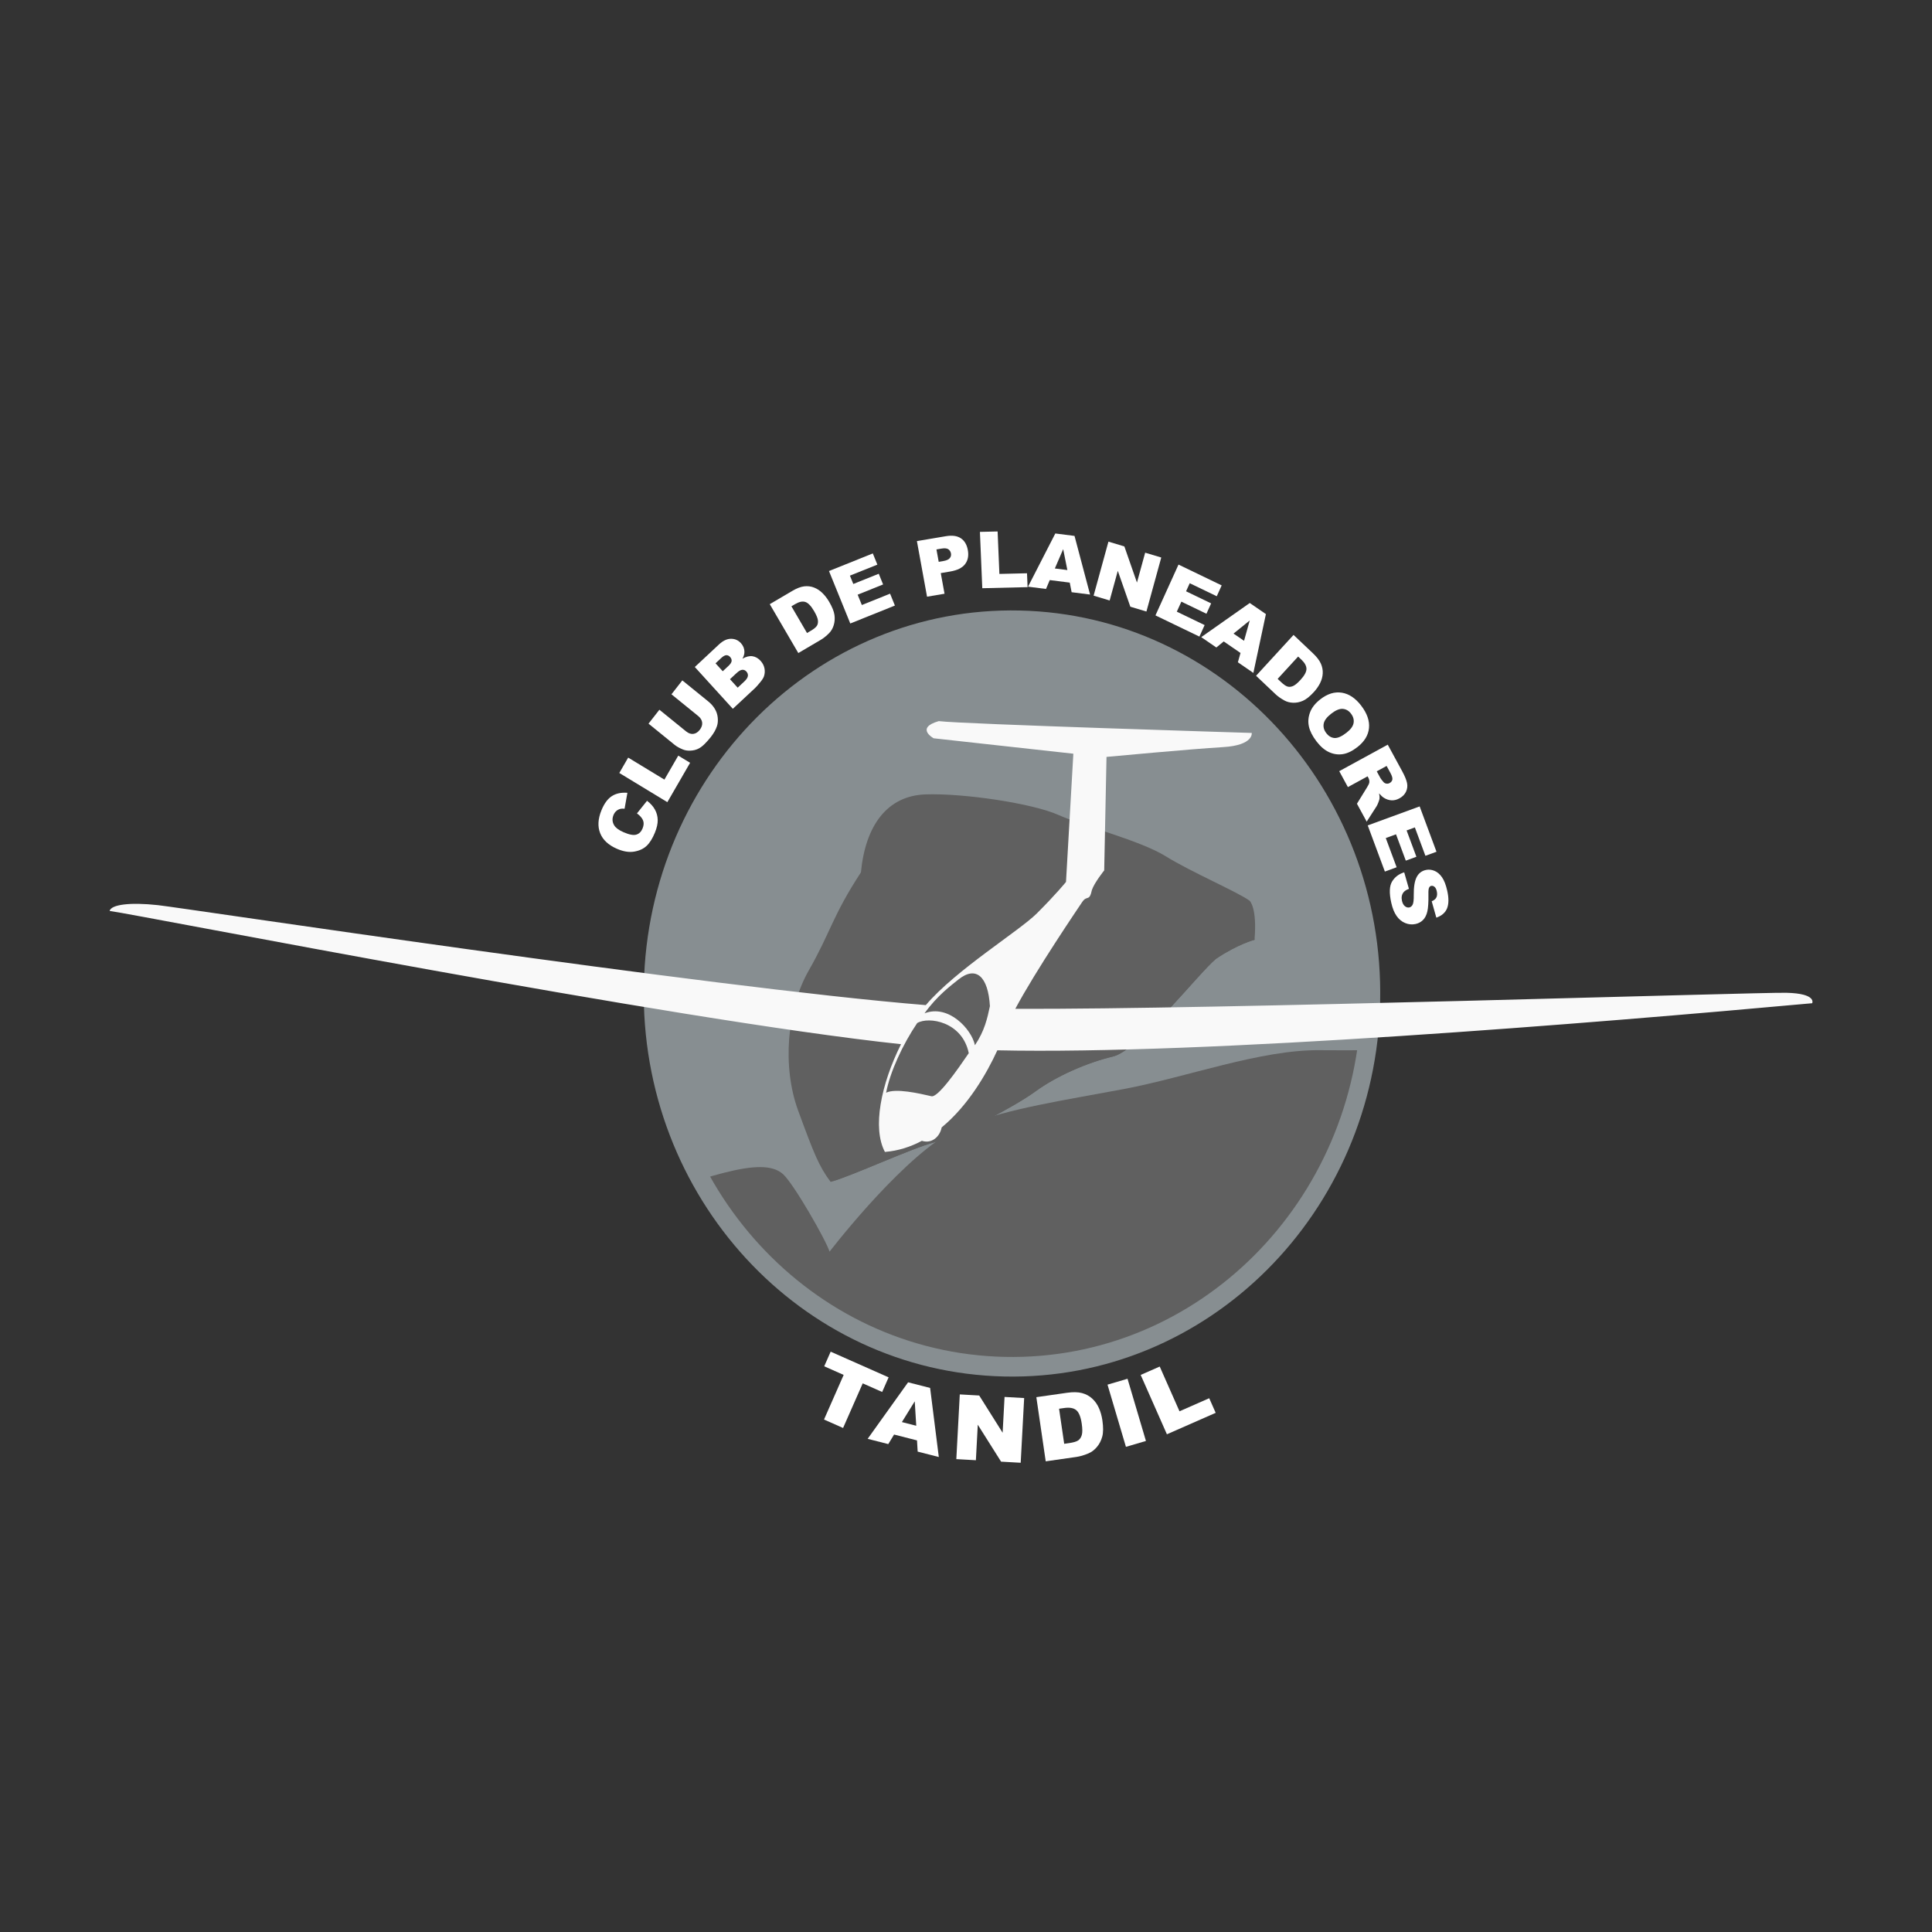 <?xml version="1.0" encoding="UTF-8" standalone="no"?>
<svg
   xmlns:dc="http://purl.org/dc/elements/1.1/"
   xmlns:cc="http://creativecommons.org/ns#"
   xmlns:rdf="http://www.w3.org/1999/02/22-rdf-syntax-ns#"
   xmlns:svg="http://www.w3.org/2000/svg"
   xmlns="http://www.w3.org/2000/svg"
   viewBox="0 0 1333.333 1333.333"
   height="1333.333"
   width="1333.333"
   xml:space="preserve"
   id="svg2"
   version="1.1"><rect x="0" y="0" width="1333.333" height="1333.333" fill="#333333" stroke="none"/><defs
     id="defs6"><clipPath
       id="clipPath18"
       clipPathUnits="userSpaceOnUse"><path
         id="path16"
         d="M 0,1000 H 1000 V 0 H 0 Z" /></clipPath><clipPath
       id="clipPath126"
       clipPathUnits="userSpaceOnUse"><path
         id="path124"
         d="M 479.1,588.964 C 459.333,588.257 448.047,572.903 445.724,548.6 v 0 C 431.001,526.092 430.1,517.74 418.721,497.822 v 0 c -11.378,-19.917 -13.817,-49.926 -5.498,-72.56 v 0 c 8.319,-22.634 10.755,-28.777 16.809,-36.901 v 0 c 11.404,3.174 41.687,17.349 53.822,20.507 v 0 c 12.135,3.158 40.971,18.125 52.11,26.252 v 0 c 11.14,8.127 27.008,15.009 40.24,18.142 v 0 c 13.233,3.134 44.034,42.793 53.337,50.58 v 0 c 11.497,7.738 19.953,9.836 19.953,9.836 v 0 c 1.436,16.711 -2.515,20.223 -2.515,20.223 v 0 c -6.489,4.708 -30.062,14.741 -43.428,23.025 v 0 c -13.366,8.286 -42.119,15.387 -55.532,21.39 v 0 c -12.608,5.642 -44.945,10.71 -65.199,10.711 v 0 c -1.292,0 -2.534,-0.021 -3.72,-0.063" /></clipPath><clipPath
       id="clipPath138"
       clipPathUnits="userSpaceOnUse"><path
         id="path136"
         d="M 343.087,489.861 C 340.976,385.957 420.233,299.945 520.114,297.749 v 0 c 99.881,-2.196 182.561,80.255 184.672,184.159 v 0 c 2.112,103.905 -77.146,189.916 -177.027,192.113 v 0 c -1.298,0.028 -2.604,0.043 -3.897,0.043 v 0 c -98.13,0.005 -178.691,-81.649 -180.775,-184.203" /></clipPath><clipPath
       id="clipPath150"
       clipPathUnits="userSpaceOnUse"><path
         id="path148"
         d="M 0,1000 H 1000 V 0 H 0 Z" /></clipPath></defs><g
     transform="matrix(1.333,0,0,-1.333,0,1333.333)"
     id="g10"><g
       id="g12"><g
         clip-path="url(#clipPath18)"
         id="g14"><g
           transform="translate(333.331,490.076)"
           id="g20"><path
             id="path22"
             style="fill:#878e91;fill-opacity:1;fill-rule:nonzero;stroke:none"
             d="m 0,0 c -2.225,-109.51 81.308,-200.161 186.576,-202.476 105.269,-2.315 192.41,84.584 194.635,194.094 2.225,109.509 -81.308,200.161 -186.577,202.475 C 89.366,196.408 2.225,109.51 0,0" /></g><g
           transform="translate(430.057,300.454)"
           id="g24"><path
             id="path26"
             style="fill:#ffffff;fill-opacity:1;fill-rule:nonzero;stroke:none"
             d="m 0,0 30.003,-13.292 -3.335,-7.575 -10.067,4.46 -10.173,-23.101 -9.871,4.373 10.173,23.101 -10.066,4.46 z" /></g><g
           transform="translate(474.367,262.098)"
           id="g28"><path
             id="path30"
             style="fill:#ffffff;fill-opacity:1;fill-rule:nonzero;stroke:none"
             d="M 0,0 -0.781,12.642 -7.431,1.899 Z m 0.392,-7.584 -11.869,3.034 -3.006,-4.945 -10.675,2.729 20.933,29.259 11.404,-2.915 4.498,-35.76 -10.948,2.798 z" /></g><g
           transform="translate(496.909,278.324)"
           id="g32"><path
             id="path34"
             style="fill:#ffffff;fill-opacity:1;fill-rule:nonzero;stroke:none"
             d="M 0,0 10.055,-0.569 22.183,-19.846 23.176,-1.31 33.325,-1.883 31.534,-35.387 21.383,-34.813 9.317,-15.68 8.334,-34.076 -1.793,-33.504 Z" /></g><g
           transform="translate(548.312,270.902)"
           id="g36"><path
             id="path38"
             style="fill:#ffffff;fill-opacity:1;fill-rule:nonzero;stroke:none"
             d="m 0,0 2.651,-18.149 2.615,0.374 c 2.23,0.32 3.781,0.784 4.653,1.395 0.873,0.611 1.489,1.547 1.85,2.81 0.361,1.262 0.348,3.223 -0.041,5.881 -0.515,3.52 -1.463,5.843 -2.846,6.972 C 7.499,0.412 5.425,0.777 2.661,0.382 Z m -11.769,5.995 15.852,2.27 c 3.124,0.448 5.708,0.402 7.751,-0.139 2.043,-0.54 3.803,-1.483 5.283,-2.829 1.479,-1.345 2.649,-2.99 3.51,-4.933 0.861,-1.943 1.457,-4.048 1.788,-6.314 0.519,-3.55 0.501,-6.363 -0.054,-8.44 -0.554,-2.076 -1.481,-3.883 -2.779,-5.417 -1.298,-1.536 -2.772,-2.645 -4.419,-3.329 -2.252,-0.94 -4.327,-1.545 -6.227,-1.817 l -15.852,-2.27 z" /></g><g
           transform="translate(573.388,283.384)"
           id="g40"><path
             id="path42"
             style="fill:#ffffff;fill-opacity:1;fill-rule:nonzero;stroke:none"
             d="M 0,0 10.362,3.041 19.898,-29.16 9.537,-32.202 Z" /></g><g
           transform="translate(590.563,288.411)"
           id="g44"><path
             id="path46"
             style="fill:#ffffff;fill-opacity:1;fill-rule:nonzero;stroke:none"
             d="m 0,0 9.86,4.335 10.234,-23.16 15.389,6.766 3.344,-7.567 -25.251,-11.101 z" /></g><g
           transform="translate(329.768,579.131)"
           id="g48"><path
             id="path50"
             style="fill:#ffffff;fill-opacity:1;fill-rule:nonzero;stroke:none"
             d="M 0,0 5.23,6.531 C 7.045,5.148 8.409,3.621 9.323,1.95 c 0.914,-1.671 1.388,-3.458 1.424,-5.36 0.037,-1.903 -0.451,-4.092 -1.461,-6.566 -1.225,-3.003 -2.646,-5.272 -4.262,-6.809 -1.617,-1.537 -3.765,-2.536 -6.443,-2.995 -2.68,-0.46 -5.669,0.03 -8.969,1.469 -4.399,1.919 -7.285,4.608 -8.656,8.07 -1.371,3.461 -1.15,7.415 0.665,11.862 1.42,3.48 3.214,5.919 5.38,7.32 2.167,1.401 4.851,1.973 8.052,1.717 L -6.408,2.416 c -0.917,0.09 -1.623,0.072 -2.117,-0.054 -0.822,-0.203 -1.544,-0.576 -2.165,-1.119 -0.621,-0.544 -1.106,-1.242 -1.454,-2.096 -0.79,-1.935 -0.645,-3.744 0.433,-5.427 0.793,-1.264 2.38,-2.415 4.76,-3.452 2.947,-1.286 5.157,-1.702 6.63,-1.249 1.473,0.453 2.552,1.521 3.239,3.205 0.666,1.633 0.729,3.059 0.186,4.28 C 2.562,-2.275 1.528,-1.11 0,0" /></g><g
           transform="translate(320.634,600.058)"
           id="g52"><path
             id="path54"
             style="fill:#ffffff;fill-opacity:1;fill-rule:nonzero;stroke:none"
             d="M 0,0 4.598,7.957 23.348,-3.432 30.525,8.987 36.65,5.266 24.876,-15.111 Z" /></g><g
           transform="translate(347.63,640.79)"
           id="g56"><path
             id="path58"
             style="fill:#ffffff;fill-opacity:1;fill-rule:nonzero;stroke:none"
             d="M 0,0 5.629,7.206 19.131,-3.751 c 1.339,-1.086 2.435,-2.328 3.288,-3.723 0.854,-1.396 1.367,-2.915 1.539,-4.557 0.173,-1.643 0.045,-3.115 -0.384,-4.417 -0.591,-1.812 -1.655,-3.702 -3.191,-5.668 -0.888,-1.138 -1.935,-2.315 -3.14,-3.534 -1.205,-1.22 -2.389,-2.095 -3.553,-2.627 -1.164,-0.531 -2.461,-0.829 -3.891,-0.892 -1.43,-0.065 -2.701,0.129 -3.813,0.58 -1.791,0.723 -3.242,1.536 -4.354,2.439 l -13.502,10.957 5.629,7.206 13.824,-11.218 c 1.236,-1.003 2.477,-1.433 3.724,-1.29 1.248,0.142 2.361,0.841 3.341,2.096 0.971,1.242 1.391,2.496 1.258,3.758 -0.132,1.263 -0.826,2.404 -2.083,3.423 z" /></g><g
           transform="translate(381.919,644.22)"
           id="g60"><path
             id="path62"
             style="fill:#ffffff;fill-opacity:1;fill-rule:nonzero;stroke:none"
             d="M 0,0 3.409,3.181 C 4.559,4.255 5.185,5.216 5.286,6.066 5.387,6.914 5.123,7.683 4.497,8.373 3.916,9.012 3.214,9.309 2.394,9.261 1.573,9.214 0.577,8.645 -0.594,7.552 L -3.987,4.386 Z m -7.733,8.506 2.907,2.712 c 1.043,0.973 1.605,1.83 1.686,2.57 0.082,0.74 -0.186,1.45 -0.804,2.129 -0.573,0.63 -1.224,0.932 -1.954,0.905 -0.731,-0.026 -1.603,-0.512 -2.616,-1.457 l -2.95,-2.754 z m -14.461,2.198 12.511,11.676 c 2.085,1.945 4.156,2.923 6.213,2.93 2.055,0.009 3.777,-0.75 5.164,-2.276 1.164,-1.28 1.763,-2.749 1.799,-4.408 0.024,-1.106 -0.315,-2.314 -1.016,-3.623 1.895,1.076 3.622,1.502 5.183,1.275 1.56,-0.227 2.967,-1.03 4.22,-2.408 1.02,-1.122 1.678,-2.375 1.97,-3.756 C 14.143,8.731 14.074,7.357 13.644,5.99 13.378,5.143 12.747,4.117 11.751,2.914 10.425,1.313 9.516,0.283 9.024,-0.176 L -2.513,-10.943 Z" /></g><g
           transform="translate(409.739,686.351)"
           id="g64"><path
             id="path66"
             style="fill:#ffffff;fill-opacity:1;fill-rule:nonzero;stroke:none"
             d="m 0,0 8.076,-13.828 1.927,1.134 c 1.643,0.967 2.706,1.837 3.189,2.608 0.483,0.772 0.657,1.724 0.523,2.859 -0.135,1.135 -0.793,2.716 -1.976,4.742 C 10.173,0.196 8.662,1.773 7.204,2.245 5.747,2.717 3.999,2.353 1.962,1.154 Z M -11.211,1.102 0.472,7.979 c 2.304,1.356 4.346,2.14 6.126,2.353 1.78,0.213 3.473,0.011 5.078,-0.607 1.605,-0.617 3.066,-1.574 4.383,-2.871 1.318,-1.297 2.48,-2.809 3.488,-4.535 1.579,-2.704 2.494,-4.984 2.746,-6.839 0.251,-1.855 0.121,-3.609 -0.391,-5.263 -0.511,-1.654 -1.299,-3.02 -2.366,-4.096 -1.456,-1.476 -2.884,-2.625 -4.284,-3.45 L 3.569,-24.205 Z" /></g><g
           transform="translate(429.188,704.608)"
           id="g68"><path
             id="path70"
             style="fill:#ffffff;fill-opacity:1;fill-rule:nonzero;stroke:none"
             d="m 0,0 22.69,9.12 2.355,-5.797 -14.205,-5.71 1.752,-4.315 13.177,5.297 2.249,-5.539 -13.177,-5.296 2.175,-5.353 14.615,5.875 2.497,-6.15 -23.101,-9.285 z" /></g><g
           transform="translate(485.998,709.37)"
           id="g72"><path
             id="path74"
             style="fill:#ffffff;fill-opacity:1;fill-rule:nonzero;stroke:none"
             d="M 0,0 2.209,0.373 C 3.946,0.666 5.113,1.171 5.707,1.885 6.302,2.599 6.514,3.421 6.344,4.351 6.18,5.254 5.735,5.968 5.011,6.493 4.286,7.018 3.081,7.138 1.396,6.854 L -1.17,6.42 Z m -11.291,10.741 14.983,2.532 c 3.264,0.551 5.847,0.199 7.752,-1.058 1.904,-1.257 3.114,-3.299 3.629,-6.126 0.53,-2.906 0.059,-5.327 -1.414,-7.262 -1.473,-1.936 -4.026,-3.21 -7.661,-3.824 l -4.935,-0.834 1.948,-10.681 -9.054,-1.53 z" /></g><g
           transform="translate(507.333,724.879)"
           id="g76"><path
             id="path78"
             style="fill:#ffffff;fill-opacity:1;fill-rule:nonzero;stroke:none"
             d="m 0,0 9.16,0.218 0.92,-21.985 14.296,0.34 0.301,-7.182 -23.455,-0.559 z" /></g><g
           transform="translate(552.604,705.113)"
           id="g80"><path
             id="path82"
             style="fill:#ffffff;fill-opacity:1;fill-rule:nonzero;stroke:none"
             d="M 0,0 -2.165,10.82 -6.478,0.823 Z m 1.235,-6.5 -10.349,1.314 -1.94,-4.596 -9.308,1.182 14.122,27.541 9.945,-1.263 8.052,-30.357 -9.546,1.213 z" /></g><g
           transform="translate(573.868,719.827)"
           id="g84"><path
             id="path86"
             style="fill:#ffffff;fill-opacity:1;fill-rule:nonzero;stroke:none"
             d="m 0,0 8.25,-2.48 6.517,-18.705 4.248,15.47 8.328,-2.503 -7.68,-27.962 -8.327,2.502 -6.491,18.571 -4.216,-15.352 -8.308,2.496 z" /></g><g
           transform="translate(610.145,707.95)"
           id="g88"><path
             id="path90"
             style="fill:#ffffff;fill-opacity:1;fill-rule:nonzero;stroke:none"
             d="m 0,0 22.353,-10.777 -2.547,-5.617 -13.994,6.746 -1.897,-4.181 12.981,-6.258 -2.433,-5.366 -12.982,6.259 -2.352,-5.187 14.399,-6.942 -2.702,-5.958 -22.759,10.972 z" /></g><g
           transform="translate(644.076,668.487)"
           id="g92"><path
             id="path94"
             style="fill:#ffffff;fill-opacity:1;fill-rule:nonzero;stroke:none"
             d="M 0,0 2.945,10.529 -5.443,3.738 Z m -1.829,-6.295 -8.695,5.972 -3.817,-3.143 -7.819,5.37 25.117,17.667 8.355,-5.737 -6.488,-30.461 -8.021,5.508 z" /></g><g
           transform="translate(672.077,660.336)"
           id="g96"><path
             id="path98"
             style="fill:#ffffff;fill-opacity:1;fill-rule:nonzero;stroke:none"
             d="m 0,0 -10.604,-11.556 1.658,-1.569 c 1.413,-1.34 2.558,-2.141 3.433,-2.404 0.876,-0.263 1.829,-0.178 2.86,0.257 1.031,0.435 2.323,1.498 3.877,3.19 2.056,2.242 3.085,4.134 3.088,5.678 0.002,1.544 -0.873,3.146 -2.625,4.805 z M -2.37,11.198 7.68,1.677 c 1.981,-1.877 3.343,-3.652 4.086,-5.327 0.743,-1.675 1.067,-3.375 0.972,-5.101 -0.095,-1.725 -0.555,-3.402 -1.379,-5.031 -0.823,-1.628 -1.898,-3.164 -3.222,-4.606 -2.074,-2.261 -3.948,-3.761 -5.624,-4.502 -1.675,-0.74 -3.372,-1.084 -5.09,-1.029 -1.718,0.054 -3.247,0.456 -4.588,1.205 -1.837,1.021 -3.358,2.102 -4.562,3.242 l -10.05,9.521 z" /></g><g
           transform="translate(689.194,630.745)"
           id="g100"><path
             id="path102"
             style="fill:#ffffff;fill-opacity:1;fill-rule:nonzero;stroke:none"
             d="m 0,0 c -2.28,-1.779 -3.573,-3.508 -3.88,-5.185 -0.306,-1.678 0.133,-3.291 1.319,-4.84 1.22,-1.593 2.651,-2.445 4.295,-2.557 1.644,-0.111 3.729,0.819 6.255,2.791 2.125,1.659 3.33,3.327 3.612,5.003 0.283,1.676 -0.172,3.295 -1.367,4.855 C 9.09,1.561 7.673,2.373 5.984,2.501 4.293,2.63 2.299,1.796 0,0 m -5.646,7.437 c 3.686,2.878 7.391,4.027 11.115,3.448 3.725,-0.579 7.079,-2.816 10.06,-6.711 3.058,-3.993 4.404,-7.857 4.041,-11.593 -0.363,-3.735 -2.363,-7.021 -5.998,-9.858 -2.638,-2.06 -5.163,-3.277 -7.575,-3.652 -2.412,-0.374 -4.769,-0.036 -7.075,1.014 -2.306,1.05 -4.478,2.907 -6.516,5.569 -2.071,2.706 -3.381,5.261 -3.927,7.668 -0.546,2.406 -0.363,4.845 0.549,7.317 0.912,2.473 2.687,4.739 5.326,6.798" /></g><g
           transform="translate(712.784,600.911)"
           id="g104"><path
             id="path106"
             style="fill:#ffffff;fill-opacity:1;fill-rule:nonzero;stroke:none"
             d="m 0,0 1.882,-3.461 c 0.204,-0.375 0.712,-1.038 1.525,-1.988 0.399,-0.488 0.903,-0.788 1.513,-0.902 0.609,-0.114 1.189,-0.02 1.737,0.279 0.811,0.443 1.285,1.055 1.423,1.836 0.139,0.781 -0.2,1.921 -1.014,3.418 L 5.105,2.789 Z M -19.422,0.085 5.691,13.805 13.132,0.122 c 1.38,-2.537 2.228,-4.589 2.546,-6.155 0.319,-1.565 0.145,-3.062 -0.522,-4.493 -0.667,-1.43 -1.8,-2.582 -3.399,-3.455 -1.393,-0.761 -2.766,-1.103 -4.118,-1.027 -1.352,0.076 -2.642,0.494 -3.868,1.25 -0.782,0.483 -1.635,1.263 -2.562,2.341 0.223,-1.147 0.302,-2.028 0.236,-2.643 -0.041,-0.415 -0.244,-1.092 -0.606,-2.034 -0.363,-0.943 -0.674,-1.61 -0.935,-2.003 l -5.114,-7.951 -5.045,9.276 5.288,8.581 c 0.691,1.099 1.067,1.947 1.128,2.544 0.066,0.804 -0.105,1.581 -0.512,2.33 l -0.394,0.725 -10.193,-5.569 z" /></g><g
           transform="translate(734.995,582.748)"
           id="g108"><path
             id="path110"
             style="fill:#ffffff;fill-opacity:1;fill-rule:nonzero;stroke:none"
             d="m 0,0 8.717,-23.472 -5.739,-2.099 -5.457,14.694 -4.272,-1.563 5.062,-13.631 -5.482,-2.004 -5.063,13.63 -5.301,-1.938 5.617,-15.12 -6.088,-2.226 -8.876,23.898 z" /></g><g
           transform="translate(726.992,548.625)"
           id="g112"><path
             id="path114"
             style="fill:#ffffff;fill-opacity:1;fill-rule:nonzero;stroke:none"
             d="m 0,0 2.451,-8.557 c -1.296,-0.47 -2.232,-1.068 -2.803,-1.793 -0.926,-1.178 -1.193,-2.638 -0.805,-4.381 0.29,-1.3 0.804,-2.241 1.541,-2.822 0.737,-0.582 1.489,-0.791 2.254,-0.629 0.726,0.153 1.302,0.626 1.726,1.417 0.423,0.792 0.619,2.461 0.584,5.009 -0.038,4.175 0.461,7.264 1.496,9.265 1.032,2.016 2.645,3.255 4.838,3.719 1.44,0.304 2.899,0.153 4.377,-0.454 1.478,-0.607 2.779,-1.714 3.906,-3.323 1.126,-1.607 2.033,-3.946 2.718,-7.015 0.841,-3.767 0.816,-6.78 -0.075,-9.039 -0.891,-2.259 -2.748,-3.883 -5.571,-4.874 l -2.395,8.486 c 1.211,0.494 2.023,1.167 2.433,2.019 0.411,0.852 0.472,1.921 0.185,3.209 -0.237,1.058 -0.628,1.81 -1.175,2.257 -0.547,0.446 -1.126,0.604 -1.738,0.475 -0.446,-0.095 -0.798,-0.401 -1.056,-0.919 -0.276,-0.507 -0.392,-1.599 -0.351,-3.275 0.073,-4.154 -0.117,-7.18 -0.567,-9.079 -0.45,-1.899 -1.207,-3.372 -2.268,-4.417 -1.062,-1.046 -2.357,-1.731 -3.887,-2.054 -1.798,-0.38 -3.572,-0.208 -5.323,0.517 -1.751,0.725 -3.228,1.943 -4.43,3.653 -1.203,1.712 -2.124,3.995 -2.761,6.85 -1.12,5.013 -0.977,8.679 0.428,10.998 C -4.862,-2.439 -2.773,-0.853 0,0" /></g><g
           transform="translate(649.494,513.677)"
           id="g116"><path
             id="path118"
             style="fill:#606060;fill-opacity:1;fill-rule:nonzero;stroke:none"
             d="m 0,0 c 1.437,16.712 -2.515,20.223 -2.515,20.223 -6.489,4.709 -30.062,14.741 -43.428,23.026 -13.366,8.285 -42.119,15.387 -55.532,21.389 -13.412,6.003 -49.151,11.356 -68.918,10.649 -19.768,-0.707 -31.054,-16.061 -33.376,-40.364 -14.724,-22.508 -15.625,-30.86 -27.003,-50.778 -11.379,-19.918 -13.818,-49.926 -5.498,-72.561 8.319,-22.634 10.754,-28.776 16.808,-36.9 11.404,3.174 41.687,17.349 53.822,20.507 12.136,3.158 40.972,18.125 52.111,26.252 11.139,8.127 27.008,15.008 40.24,18.142 13.232,3.134 44.033,42.793 53.336,50.579 C -8.456,-2.097 0,0 0,0" /></g></g></g><g
       id="g120"><g
         clip-path="url(#clipPath126)"
         id="g122"><g
           transform="translate(653.928,515.863)"
           id="g128"><path
             id="path130"
             style="fill:#606060;fill-opacity:1;fill-rule:nonzero;stroke:none"
             d="m 0,0 -39.251,-14.472 c 0,0 -83.918,-52.457 -95.835,-62.85 -11.917,-10.393 -69.277,-42.999 -88.81,-50.18 -7.274,-2.674 17.768,-24.935 17.768,-24.935 l 159.656,25.6 74.826,82.072 z" /></g></g></g><g
       id="g132"><g
         clip-path="url(#clipPath138)"
         id="g134"><g
           transform="translate(788.09,457.736)"
           id="g140"><path
             id="path142"
             style="fill:#606060;fill-opacity:1;fill-rule:nonzero;stroke:none"
             d="m 0,0 c 0,0 -73.922,-1.576 -104.642,-1.202 -30.719,0.373 -69.053,-14.005 -101.734,-20.136 -32.68,-6.131 -57.348,-9.658 -81.995,-18.688 -24.648,-9.029 -60.301,-52.742 -70.246,-65.474 -1.698,5.72 -18.463,35.021 -24.041,40.091 -5.578,5.07 -15.741,4.532 -30.862,0.679 -15.121,-3.854 -23.242,-7.48 -26.703,-15.776 -3.461,-8.296 -14.069,-26.328 -14.069,-26.328 l -56.814,-87.052 495.43,-10.894 z" /></g></g></g><g
       id="g144"><g
         clip-path="url(#clipPath150)"
         id="g146"><g
           transform="translate(504.748,459.11)"
           id="g152"><path
             id="path154"
             style="fill:#f9f9f9;fill-opacity:1;fill-rule:nonzero;stroke:none"
             d="m 0,0 c -1.698,8.305 -13.718,21.35 -26.102,16.51 6.549,9.129 13.56,14.304 17.555,17.506 C 0.603,41.351 6.842,35.595 7.758,20.239 6.403,13.889 5.051,7.539 0,0 m -22.674,-26.379 c -6.113,1.412 -18.341,4.237 -23.305,1.79 2.062,10.818 8.521,24.891 16.089,36.07 5.928,3.522 23.358,0.765 26.695,-15.598 -6.023,-8.805 -16.213,-23.475 -19.479,-22.262 m 442.745,53.527 c -15.026,0.33 -297.417,-8.744 -399.17,-8.304 10.497,19.723 32.539,52.171 34.637,55.299 2.534,3.778 3.684,-0.081 5.041,6.279 1.306,3.806 6.348,10.085 6.348,10.085 l 1.194,58.763 c 0,0 44.311,4.138 60.301,5.064 15.99,0.927 14.891,7.341 14.891,7.341 0,0 -149.787,4.571 -162.041,6.119 -12.358,-3.562 -2.638,-8.888 -2.638,-8.888 L 50.955,150.925 47.15,84.552 c 0,0 -5.042,-6.28 -15.074,-16.283 -9.217,-9.192 -41.815,-29.12 -57.511,-47.503 -112.35,9.115 -384.252,50.308 -397.573,51.758 -14.709,1.602 -24.199,0.247 -24.997,-2.999 17.82,-2.495 290.646,-56.294 409.748,-68.991 -10.419,-20.789 -14.94,-43.427 -8.345,-55.782 6.957,0.57 13.332,2.652 19.135,5.755 5.189,-1.683 9.365,2.256 10.238,6.931 13.69,11.288 23.261,27.76 28.828,39.928 107.939,-2.357 306.957,13.906 421.876,24.375 0,0 2.559,5.056 -13.404,5.407" /></g></g></g></g></svg>